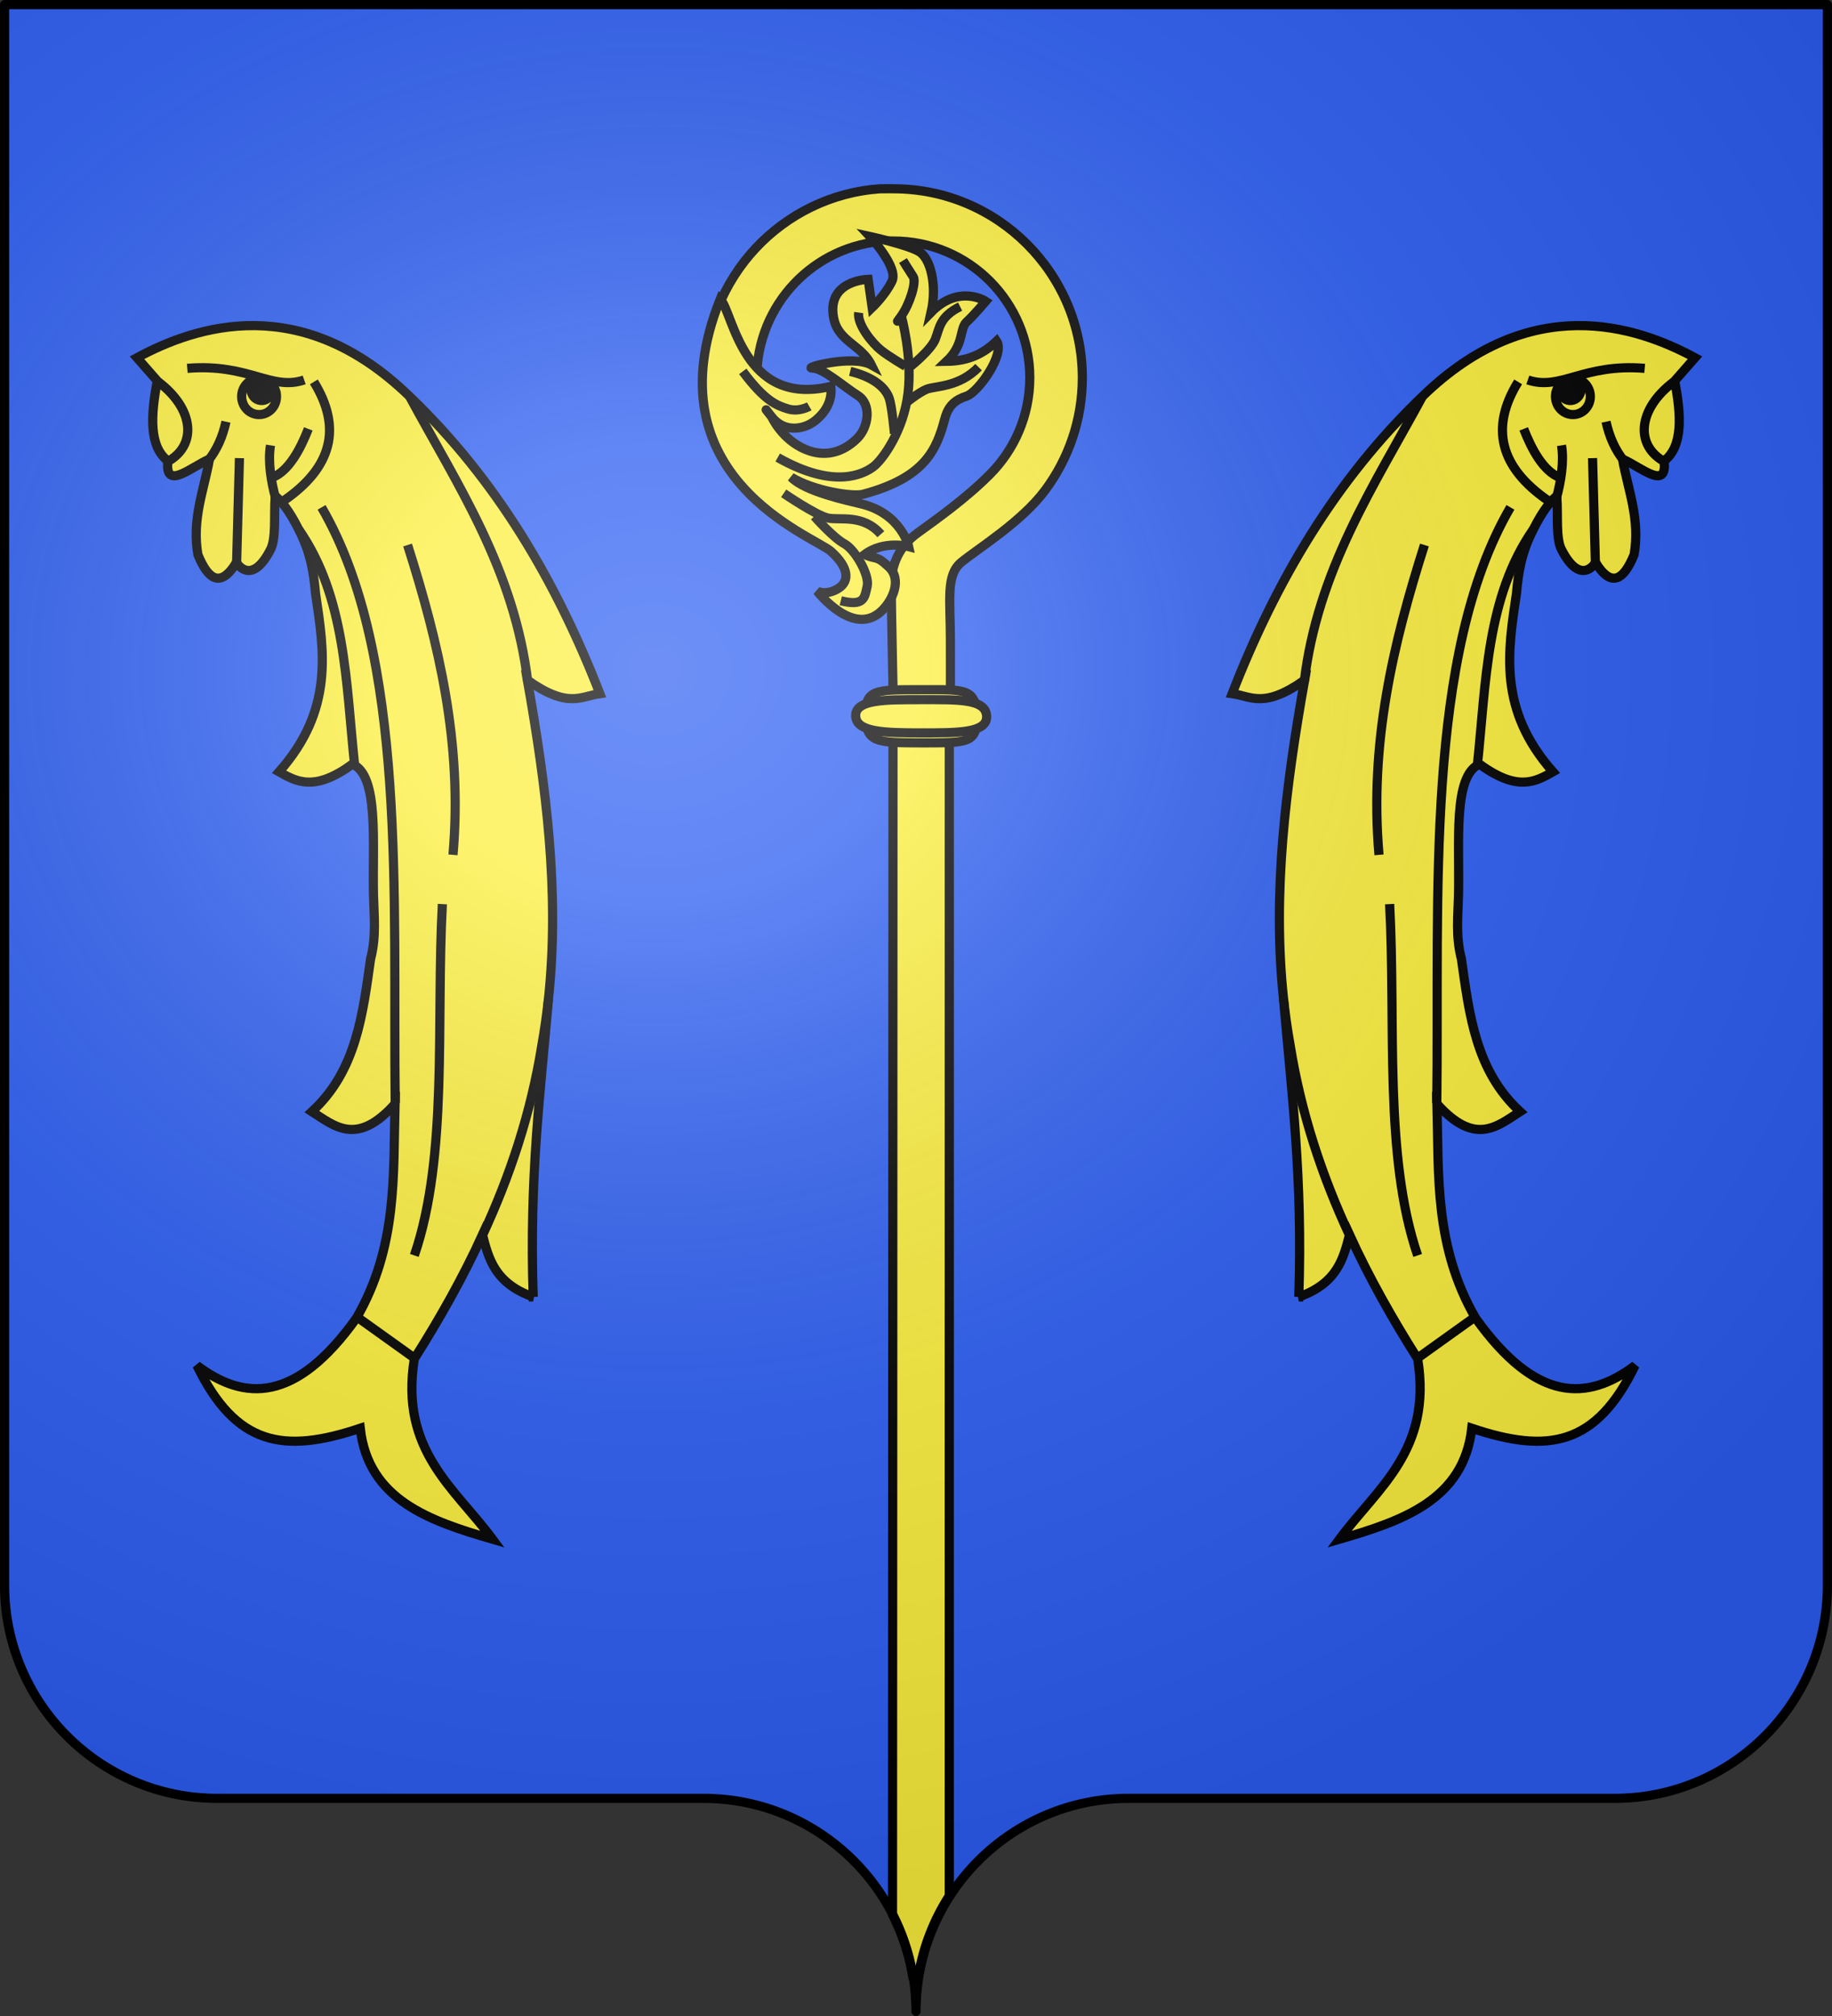 <?xml version="1.0" encoding="UTF-8" standalone="no"?>
<svg
   xmlns:dc="http://purl.org/dc/elements/1.1/"
   xmlns:cc="http://creativecommons.org/ns#"
   xmlns:rdf="http://www.w3.org/1999/02/22-rdf-syntax-ns#"
   xmlns:svg="http://www.w3.org/2000/svg"
   xmlns="http://www.w3.org/2000/svg"
   xmlns:xlink="http://www.w3.org/1999/xlink"
   xmlns:sodipodi="http://sodipodi.sourceforge.net/DTD/sodipodi-0.dtd"
   xmlns:inkscape="http://www.inkscape.org/namespaces/inkscape"
   height="660"
   width="600"
   version="1.0"
   id="svg2"
   sodipodi:version="0.32"
   inkscape:version="0.48.0 r9654"
   sodipodi:docname="Blason de la ville de Tilly-sur-Meuse (Meuse).svg"
   inkscape:output_extension="org.inkscape.output.svg.inkscape">
  <rect width="100%" height="100%" fill="#333333" stroke="none"/>
  <sodipodi:namedview
     inkscape:window-height="712"
     inkscape:window-width="1024"
     inkscape:pageshadow="2"
     inkscape:pageopacity="0.0"
     guidetolerance="10.0"
     gridtolerance="10.0"
     objecttolerance="10.0"
     borderopacity="1.0"
     bordercolor="#666666"
     pagecolor="#ffffff"
     id="base"
     showgrid="false"
     height="660px"
     inkscape:zoom="0.8"
     inkscape:cx="319.99321"
     inkscape:cy="332.16276"
     inkscape:window-x="-4"
     inkscape:window-y="-4"
     inkscape:current-layer="layer2"
     inkscape:window-maximized="1" />
  <desc
     id="desc4">Flag of Canton of Valais (Wallis)</desc>
  <defs
     id="defs6">
    <inkscape:perspective
       sodipodi:type="inkscape:persp3d"
       inkscape:vp_x="0 : 330 : 1"
       inkscape:vp_y="0 : 1000 : 0"
       inkscape:vp_z="600 : 330 : 1"
       inkscape:persp3d-origin="300 : 220 : 1"
       id="perspective33" />
    <linearGradient
       id="linearGradient2893">
      <stop
         style="stop-color:white;stop-opacity:0.314;"
         offset="0"
         id="stop2895" />
      <stop
         id="stop2897"
         offset="0.19"
         style="stop-color:white;stop-opacity:0.251;" />
      <stop
         style="stop-color:#6b6b6b;stop-opacity:0.125;"
         offset="0.6"
         id="stop2901" />
      <stop
         style="stop-color:black;stop-opacity:0.125;"
         offset="1"
         id="stop2899" />
    </linearGradient>
    <radialGradient
       inkscape:collect="always"
       xlink:href="#linearGradient2893"
       id="radialGradient2883"
       cx="203.198"
       cy="218.01"
       fx="203.198"
       fy="218.01"
       r="300"
       gradientTransform="matrix(1.36,0,0,1.355,-79.528,-87.645)"
       gradientUnits="userSpaceOnUse" />
    <linearGradient
       id="linearGradient2955">
      <stop
         style="stop-color:white;stop-opacity:0;"
         offset="0"
         id="stop2965" />
      <stop
         style="stop-color:black;stop-opacity:0.646;"
         offset="1"
         id="stop2959" />
    </linearGradient>
    <radialGradient
       inkscape:collect="always"
       xlink:href="#linearGradient2955"
       id="radialGradient2961"
       cx="225.524"
       cy="218.901"
       fx="225.524"
       fy="218.901"
       r="300"
       gradientTransform="matrix(-4.167939e-4,2.183,-1.884,-3.599562e-4,615.597,-289.121)"
       gradientUnits="userSpaceOnUse" />
    <polygon
       id="star"
       transform="scale(53,53)"
       points="0,-1 0.588,0.809 -0.951,-0.309 0.951,-0.309 -0.588,0.809 0,-1 " />
    <clipPath
       id="clip">
      <path
         d="M 0,-200 L 0,600 L 300,600 L 300,-200 L 0,-200 z "
         id="path10" />
    </clipPath>
    <radialGradient
       inkscape:collect="always"
       xlink:href="#linearGradient2955"
       id="radialGradient1911"
       gradientUnits="userSpaceOnUse"
       gradientTransform="matrix(-4.167939e-4,2.183,-1.884,-3.599562e-4,1395.597,-309.121)"
       cx="225.524"
       cy="218.901"
       fx="225.524"
       fy="218.901"
       r="300" />
    <radialGradient
       inkscape:collect="always"
       xlink:href="#linearGradient2955"
       id="radialGradient2928"
       cx="-483.508"
       cy="153.928"
       fx="-483.508"
       fy="153.928"
       r="300"
       gradientTransform="matrix(0,2.342,-2.291,0,562.913,1323.77)"
       gradientUnits="userSpaceOnUse" />
    <radialGradient
       inkscape:collect="always"
       xlink:href="#linearGradient2893"
       id="radialGradient11919"
       gradientUnits="userSpaceOnUse"
       gradientTransform="matrix(1.551,0,0,1.35,-227.894,-51.264)"
       cx="285.186"
       cy="200.448"
       fx="285.186"
       fy="200.448"
       r="300" />
    <radialGradient
       gradientTransform="matrix(1.353,0,0,1.349,-77.629,-85.747)"
       gradientUnits="userSpaceOnUse"
       xlink:href="#linearGradient2893"
       id="radialGradient3163"
       fy="226.331"
       fx="221.445"
       r="300"
       cy="226.331"
       cx="221.445" />
    <radialGradient
       gradientTransform="matrix(0,1.386,-1.323,-5.74113e-8,-158.082,-109.541)"
       gradientUnits="userSpaceOnUse"
       xlink:href="#linearGradient2955"
       id="radialGradient2871"
       fy="218.901"
       fx="225.524"
       r="300"
       cy="218.901"
       cx="225.524" />
    <radialGradient
       gradientTransform="matrix(0,1.749,-1.593,-1.04977e-7,551.788,-191.29)"
       gradientUnits="userSpaceOnUse"
       xlink:href="#linearGradient2955"
       id="radialGradient2865"
       fy="218.901"
       fx="225.524"
       r="300"
       cy="218.901"
       cx="225.524" />
    <radialGradient
       gradientTransform="matrix(-4.16794e-4,2.183,-1.884,-3.59956e-4,615.597,-289.121)"
       gradientUnits="userSpaceOnUse"
       xlink:href="#linearGradient2955"
       id="radialGradient3598"
       fy="218.901"
       fx="225.524"
       r="300"
       cy="218.901"
       cx="225.524" />
    <clipPath
       id="clipPath3594">
      <path
         id="path3596"
         d="M 0,-200 L 0,600 L 300,600 L 300,-200 L 0,-200 z" />
    </clipPath>
    <polygon
       id="polygon3592"
       transform="scale(53,53)"
       points="0,-1 0.588,0.809 -0.951,-0.309 0.951,-0.309 -0.588,0.809 0,-1 " />
    <radialGradient
       gradientTransform="matrix(-4.16794e-4,2.183,-1.884,-3.59956e-4,615.597,-289.121)"
       gradientUnits="userSpaceOnUse"
       xlink:href="#linearGradient2955"
       id="radialGradient3590"
       fy="218.901"
       fx="225.524"
       r="300"
       cy="218.901"
       cx="225.524" />
    <linearGradient
       id="linearGradient3584">
      <stop
         offset="0"
         style="stop-color:#fd0000;stop-opacity:1"
         id="stop2867" />
      <stop
         offset="0.5"
         style="stop-color:#e77275;stop-opacity:0.659"
         id="stop2873" />
      <stop
         offset="1"
         style="stop-color:#000000;stop-opacity:0.323"
         id="stop3588" />
    </linearGradient>
    <linearGradient
       id="linearGradient2885">
      <stop
         offset="0"
         style="stop-color:#ffffff;stop-opacity:1"
         id="stop2887" />
      <stop
         offset="0.229"
         style="stop-color:#ffffff;stop-opacity:1"
         id="stop2891" />
      <stop
         offset="1"
         style="stop-color:#000000;stop-opacity:1"
         id="stop2889" />
    </linearGradient>
    <linearGradient
       id="linearGradient3570">
      <stop
         offset="0"
         style="stop-color:#ffffff;stop-opacity:0.314"
         id="stop3572" />
      <stop
         offset="0.19"
         style="stop-color:#ffffff;stop-opacity:0.251"
         id="stop3574" />
      <stop
         offset="0.6"
         style="stop-color:#6b6b6b;stop-opacity:0.125"
         id="stop3576" />
      <stop
         offset="1"
         style="stop-color:#000000;stop-opacity:0.125"
         id="stop3578" />
    </linearGradient>
    <pattern
       patternUnits="userSpaceOnUse"
       width="154.25"
       height="556.498"
       patternTransform="translate(-171.673,-201.101)"
       id="pattern3789">
      <path
         sodipodi:nodetypes="cccccccccccccccccccc"
         style="fill:#2b5df2;fill-opacity:1;fill-rule:evenodd;stroke:#000000;stroke-width:5;stroke-linecap:butt;stroke-linejoin:miter;stroke-miterlimit:4;stroke-dasharray:none;stroke-opacity:1;display:inline"
         d="M 77.094,2.5 L 77.094,2.5 z M 2.5,139.062 L 2.5,139.062 z M 2.5,139.062 L 151.75,139.062 L 114.469,100.906 L 114.469,40.719 L 77.094,2.5 L 39.844,40.719 L 39.844,100.906 L 2.5,139.062 z M 2.5,139.062 L 2.5,139.062 z M 151.75,139.062 L 151.75,139.062 z M 151.75,139.062 L 151.75,139.062 z M 77.094,2.5 L 77.094,2.5 z"
         id="path3011" />
      <path
         sodipodi:nodetypes="cccccccccccccccccccc"
         style="fill:none;fill-opacity:1;fill-rule:evenodd;stroke:none;stroke-width:5;stroke-linecap:butt;stroke-linejoin:miter;stroke-miterlimit:4;stroke-dasharray:none;stroke-opacity:1;display:inline"
         d="M 77.094,141.962 L 77.094,141.962 z M 2.5,278.524 L 2.5,278.524 z M 2.5,278.524 L 151.75,278.524 L 114.469,240.368 L 114.469,180.18 L 77.094,141.962 L 39.844,180.18 L 39.844,240.368 L 2.5,278.524 z M 2.5,278.524 L 2.5,278.524 z M 151.75,278.524 L 151.75,278.524 z M 151.75,278.524 L 151.75,278.524 z M 77.094,141.962 L 77.094,141.962 z"
         id="path3783" />
      <path
         sodipodi:nodetypes="cccccccccccccccccccc"
         style="fill:#2b5df2;fill-opacity:1;fill-rule:evenodd;stroke:#000000;stroke-width:5;stroke-linecap:butt;stroke-linejoin:miter;stroke-miterlimit:4;stroke-dasharray:none;stroke-opacity:1;display:inline"
         d="M 77.094,281.401 L 77.094,281.401 z M 2.5,417.964 L 2.5,417.964 z M 2.5,417.964 L 151.75,417.964 L 114.469,379.807 L 114.469,319.62 L 77.094,281.401 L 39.844,319.62 L 39.844,379.807 L 2.5,417.964 z M 2.5,417.964 L 2.5,417.964 z M 151.75,417.964 L 151.75,417.964 z M 151.75,417.964 L 151.75,417.964 z M 77.094,281.401 L 77.094,281.401 z"
         id="path3785" />
      <path
         sodipodi:nodetypes="cccccccccccccccccccc"
         style="fill:none;fill-opacity:1;fill-rule:evenodd;stroke:none;stroke-width:5;stroke-linecap:butt;stroke-linejoin:miter;stroke-miterlimit:4;stroke-dasharray:none;stroke-opacity:1;display:inline"
         d="M 77.094,419.935 L 77.094,419.935 z M 2.5,556.498 L 2.5,556.498 z M 2.5,556.498 L 151.75,556.498 L 114.469,518.342 L 114.469,458.154 L 77.094,419.935 L 39.844,458.154 L 39.844,518.342 L 2.5,556.498 z M 2.5,556.498 L 2.5,556.498 z M 151.75,556.498 L 151.75,556.498 z M 151.75,556.498 L 151.75,556.498 z M 77.094,419.935 L 77.094,419.935 z"
         id="path3787" />
    </pattern>
    <pattern
       xlink:href="#pattern3789"
       id="pattern4341"
       patternTransform="matrix(0.512,0,0,0.512,-156.997,-139.138)" />
    <pattern
       xlink:href="#pattern4341"
       id="pattern4345"
       patternTransform="matrix(0.512,0,0,0.512,-118.002,-209.255)" />
    <inkscape:perspective
       id="perspective76"
       inkscape:persp3d-origin="300 : 220 : 1"
       inkscape:vp_z="600 : 330 : 1"
       inkscape:vp_y="0 : 1000 : 0"
       inkscape:vp_x="0 : 330 : 1"
       sodipodi:type="inkscape:persp3d" />
    <inkscape:perspective
       id="perspective8511"
       inkscape:persp3d-origin="372.04724 : 350.78739 : 1"
       inkscape:vp_z="744.09448 : 526.18109 : 1"
       inkscape:vp_y="0 : 1000 : 0"
       inkscape:vp_x="0 : 526.18109 : 1"
       sodipodi:type="inkscape:persp3d" />
    <inkscape:perspective
       id="perspective2445"
       inkscape:persp3d-origin="372.04724 : 350.78739 : 1"
       inkscape:vp_z="744.09448 : 526.18109 : 1"
       inkscape:vp_y="0 : 1000 : 0"
       inkscape:vp_x="0 : 526.18109 : 1"
       sodipodi:type="inkscape:persp3d" />
    <radialGradient
       r="300"
       fy="200.448"
       fx="285.186"
       cy="200.448"
       cx="285.186"
       gradientTransform="matrix(1.551,0,0,1.35,-152.894,151.099)"
       gradientUnits="userSpaceOnUse"
       id="radialGradient11919-8"
       xlink:href="#linearGradient2893-4"
       inkscape:collect="always" />
    <linearGradient
       id="linearGradient2893-4">
      <stop
         id="stop2895-0"
         offset="0"
         style="stop-color:white;stop-opacity:0.314;" />
      <stop
         style="stop-color:white;stop-opacity:0.251;"
         offset="0.19"
         id="stop2897-9" />
      <stop
         id="stop2901-4"
         offset="0.6"
         style="stop-color:#6b6b6b;stop-opacity:0.125;" />
      <stop
         id="stop2899-8"
         offset="1"
         style="stop-color:black;stop-opacity:0.125;" />
    </linearGradient>
    <inkscape:perspective
       sodipodi:type="inkscape:persp3d"
       inkscape:vp_x="0 : 526.18109 : 1"
       inkscape:vp_y="0 : 1000 : 0"
       inkscape:vp_z="744.09448 : 526.18109 : 1"
       inkscape:persp3d-origin="372.04724 : 350.78739 : 1"
       id="perspective2444" />
    <inkscape:perspective
       id="perspective5240"
       inkscape:persp3d-origin="372.04724 : 350.78739 : 1"
       inkscape:vp_z="744.09448 : 526.18109 : 1"
       inkscape:vp_y="0 : 1000 : 0"
       inkscape:vp_x="0 : 526.18109 : 1"
       sodipodi:type="inkscape:persp3d" />
  </defs>
  <g
     inkscape:groupmode="layer"
     id="layer1"
     inkscape:label="Fond écu">
    <g
       id="layer1-7"
       inkscape:label="Calque 1"
       transform="translate(-75,-202.362)"
       style="fill:#2b5df2">
      <g
         style="fill:#2b5df2;stroke:none;display:inline"
         id="g4195"
         inkscape:label="Calque 1"
         transform="translate(2.5e-6,2.6171874e-6)">
        <path
           sodipodi:nodetypes="cssccccssc"
           d="m 375,860.862 c 0,-38.504 31.203,-69.754 69.65,-69.754 38.447,0 120.753,0 159.2,0 38.447,0 69.65,-31.25 69.65,-69.754 l 0,-517.493 -597,2e-5 -1e-5,517.493 c 0,38.504 31.203,69.754 69.65,69.754 38.447,0 120.753,0 159.2,0 38.447,0 69.65,31.25 69.65,69.754 z"
           style="fill:#2b5df2;fill-opacity:1;fill-rule:nonzero;stroke:none;display:inline"
           id="path4197"
           inkscape:connector-curvature="0" />
      </g>
    </g>
  </g>
  <g
     inkscape:groupmode="layer"
     id="layer2"
     inkscape:label="Meubles">
    <g
       id="g9724"
       transform="matrix(1.995,0,0,1.995,-291.573,-603.193)"
       style="stroke:#000000;stroke-width:1.503;stroke-opacity:1">
      <g
         transform="translate(-177.018,-50.017)"
         id="g9654"
         style="stroke:#000000;stroke-width:1.503;stroke-opacity:1">
        <g
           transform="translate(175.877,47.5)"
           style="stroke:#000000;stroke-width:1.503;stroke-opacity:1;display:inline"
           id="g8691">
          <g
             style="fill:#fcef3c;stroke:#000000;stroke-width:3.365;stroke-opacity:1"
             transform="matrix(-0.447,0,0,0.447,414.566,355.663)"
             id="g4058">
            <g
               id="g4060"
               inkscape:label="Fond écu"
               style="fill:#fcef3c;stroke:#000000;stroke-width:3.365;stroke-opacity:1;display:inline" />
            <g
               style="fill:#fcef3c;stroke:#000000;stroke-width:3.365;stroke-opacity:1"
               id="g4062"
               inkscape:label="Meubles">
              <g
                 style="fill:#fcef3c;stroke:#000000;stroke-width:6.73;stroke-opacity:1"
                 id="g2192"
                 transform="matrix(0.5,0,0,0.5,625.353,-156.892)" />
              <g
                 id="g7211"
                 transform="matrix(-3.5,0,0,3.5,340.598,34.4)"
                 style="fill:#fcef3c;stroke:#000000;stroke-width:0.961;stroke-miterlimit:4;stroke-opacity:1;stroke-dasharray:none">
                <g
                   id="g21688"
                   transform="matrix(0.991,0,0,0.991,96.886,-3.225)"
                   style="fill:#fcef3c;stroke:#000000;stroke-width:0.97;stroke-miterlimit:4;stroke-opacity:1;stroke-dasharray:none">
                  <path
                     id="path12604"
                     style="fill:#fcef3c;fill-opacity:1;fill-rule:nonzero;stroke:#000000;stroke-width:0.97;stroke-miterlimit:4;stroke-opacity:1;stroke-dasharray:none"
                     d="m -78.761,-19.446 c -10.387,0.718 -18.594,9.425 -18.594,20 0,1.726 0.214,3.403 0.625,5 l 5.781,0 c -0.568,-1.549 -0.875,-3.253 -0.875,-5 -3e-6,-7.738 6.082,-14.081 13.719,-14.469 0.246,-0.013 0.501,0 0.75,0 7.982,0 14.438,6.481 14.438,14.469 10e-7,3.994 -1.614,7.611 -4.225,10.23 -2.612,2.619 -5.709,4.789 -7.685,6.224 -1.996,1.449 -2.776,3.453 -2.766,5.531 0.009,2.078 0.271,14.64 0.271,14.64 l 6,0 c 0,0 0,-4.391 0,-8.781 0,-4.391 -0.507,-6.958 1.173,-8.33 1.735,-1.417 6.365,-4.262 8.846,-7.59 2.481,-3.328 3.95,-7.454 3.95,-11.924 0,-11.044 -8.963,-20 -20,-20 -0.302,0 -0.608,-0.013 -0.906,0 -0.083,0.004 -0.167,-0.005 -0.25,0 -0.082,0.005 -0.168,-0.006 -0.25,0 z"
                     inkscape:connector-curvature="0" />
                  <g
                     id="g17018"
                     style="fill:#fcef3c;fill-opacity:1;stroke:#000000;stroke-width:0.97;stroke-miterlimit:4;stroke-opacity:1;stroke-dasharray:none"
                     transform="translate(0.271,-22.946)">
                    <path
                       id="path11679"
                       style="fill:#fcef3c;fill-opacity:1;fill-rule:evenodd;stroke:#000000;stroke-width:0.97;stroke-linecap:butt;stroke-linejoin:miter;stroke-miterlimit:4;stroke-opacity:1;stroke-dasharray:none"
                       d="m -84.22,41.896 c 1.836,1.65 2.021,3.131 0.741,3.918 -1.28,0.787 -2.221,0.278 -2.221,0.278 0,0 3.874,5.041 6.895,2.02 1.126,-1.126 2.097,-3.27 0.678,-4.596 -1.419,-1.326 -1.269,-0.685 -2.545,-1.311 2.062,-1.529 4.658,-0.833 4.658,-0.833 0,0 -0.765,-3.483 -5.015,-4.514 -1.529,-0.371 -5.955,-1.312 -7.423,-2.827 2.412,1.463 6.522,2.096 7.61,1.804 6.611,-1.771 7.788,-4.75 8.652,-7.975 0.389,-1.451 1.126,-2.021 2.329,-2.422 1.203,-0.401 4.085,-4.425 3.16,-5.813 -1.377,1.319 -2.957,2.116 -5.304,2.146 1.895,-1.775 1.348,-3.456 2.135,-4.181 0.787,-0.725 2.014,-2.178 2.014,-2.178 0,0 -2.821,-1.862 -5.783,1.166 0.648,-2.838 -0.047,-5.7 -1.266,-6.425 -1.219,-0.725 -5.214,-1.604 -5.214,-1.604 0,0 3.039,3.254 2.345,4.72 -0.694,1.465 -2.106,2.811 -2.106,2.811 l -0.424,-2.996 c 0,0 -4.472,0.096 -3.64,4.155 0.499,2.434 2.934,2.786 3.981,4.908 -2.021,-1.126 -7.365,0.352 -6.239,0.337 1.126,-0.016 3.307,1.953 4.803,2.893 1.496,0.941 1.115,3.337 0.005,4.478 -1.11,1.141 -3.043,2.293 -5.557,1.229 -2.514,-1.064 -3.563,-3.439 -3.563,-3.439 0,0 -1.342,-1.712 0,0 1.342,1.712 3.424,1.326 4.566,0.431 1.141,-0.895 1.873,-2.158 1.694,-3.66 -9.363,2.253 -10.336,-7.888 -11.711,-9.234 -7.58,18.898 9.91,25.064 11.745,26.714 z"
                       inkscape:connector-curvature="0" />
                    <g
                       id="g17008"
                       style="fill:#fcef3c;fill-opacity:1;stroke:#000000;stroke-width:0.97;stroke-miterlimit:4;stroke-opacity:1;stroke-dasharray:none">
                      <path
                         id="path15234"
                         style="fill:none;stroke:#000000;stroke-width:0.97;stroke-linecap:butt;stroke-linejoin:miter;stroke-miterlimit:4;stroke-opacity:1;stroke-dasharray:none"
                         d="m -89.88,31.945 c 6.046,3.429 9.114,1.715 10.107,0.993 0.993,-0.722 3.249,-3.88 3.7,-7.851 0.451,-3.971 -0.722,-8.122 -0.722,-8.122 0,0 -0.902,1.263 0,0 0.902,-1.263 1.624,-3.61 1.263,-4.151 -0.361,-0.541 -1.083,-1.715 -1.083,-1.715"
                         inkscape:connector-curvature="0" />
                      <path
                         id="path15236"
                         style="fill:#fcef3c;fill-opacity:1;fill-rule:evenodd;stroke:#000000;stroke-width:0.97;stroke-linecap:butt;stroke-linejoin:miter;stroke-miterlimit:4;stroke-opacity:1;stroke-dasharray:none"
                         d="m -81.307,16.604 c -0.18,1.263 1.444,3.249 2.346,3.971 0.902,0.722 2.617,1.715 2.617,1.715"
                         inkscape:connector-curvature="0" />
                      <path
                         id="path15238"
                         style="fill:#fcef3c;fill-opacity:1;fill-rule:evenodd;stroke:#000000;stroke-width:0.97;stroke-linecap:butt;stroke-linejoin:miter;stroke-miterlimit:4;stroke-opacity:1;stroke-dasharray:none"
                         d="m -70.568,15.973 c -2.166,1.083 -2.166,2.256 -2.617,3.429 -0.451,1.173 -2.617,2.888 -2.617,2.888"
                         inkscape:connector-curvature="0" />
                      <path
                         id="path15240"
                         style="fill:#fcef3c;fill-opacity:1;fill-rule:evenodd;stroke:#000000;stroke-width:0.97;stroke-linecap:butt;stroke-linejoin:miter;stroke-miterlimit:4;stroke-opacity:1;stroke-dasharray:none"
                         d="m -68.61,22.38 c -2.093,2.166 -4.662,1.985 -5.518,2.346 -0.856,0.361 -2.188,1.444 -2.188,1.444"
                         inkscape:connector-curvature="0" />
                      <path
                         id="path15242"
                         style="fill:#fcef3c;fill-opacity:1;fill-rule:evenodd;stroke:#000000;stroke-width:0.97;stroke-linecap:butt;stroke-linejoin:miter;stroke-miterlimit:4;stroke-opacity:1;stroke-dasharray:none"
                         d="m -82.209,22.831 c 2.978,0.722 3.88,2.076 4.151,2.888 0.271,0.812 0.541,3.7 0.541,3.7"
                         inkscape:connector-curvature="0" />
                      <path
                         id="path16124"
                         style="fill:#fcef3c;fill-opacity:1;fill-rule:evenodd;stroke:#000000;stroke-width:0.97;stroke-linecap:butt;stroke-linejoin:miter;stroke-miterlimit:4;stroke-opacity:1;stroke-dasharray:none"
                         d="m -93.579,22.831 c 2.346,3.158 3.61,3.61 4.783,3.971 1.173,0.361 2.256,-0.271 2.256,-0.271"
                         inkscape:connector-curvature="0" />
                      <path
                         id="path16126"
                         style="fill:#fcef3c;fill-opacity:1;fill-rule:evenodd;stroke:#000000;stroke-width:0.97;stroke-linecap:butt;stroke-linejoin:miter;stroke-miterlimit:4;stroke-opacity:1;stroke-dasharray:none"
                         d="m -78.96,40.067 c -1.895,-2.166 -4.332,-1.444 -5.595,-1.715 -1.263,-0.271 -4.693,-2.617 -4.693,-2.617"
                         inkscape:connector-curvature="0" />
                      <path
                         id="path16128"
                         style="fill:none;stroke:#000000;stroke-width:0.97;stroke-linecap:butt;stroke-linejoin:miter;stroke-miterlimit:4;stroke-opacity:1;stroke-dasharray:none"
                         d="m -83.202,47.106 c 2.527,0.632 2.527,-0.361 2.797,-1.534 0.271,-1.173 -1.263,-3.88 -2.436,-4.512 -1.173,-0.632 -3.158,-2.888 -3.158,-2.888"
                         inkscape:connector-curvature="0" />
                    </g>
                  </g>
                  <g
                     id="g21648"
                     style="fill:#fcef3c;fill-opacity:1;stroke:#000000;stroke-width:0.97;stroke-miterlimit:4;stroke-opacity:1;stroke-dasharray:none"
                     transform="translate(0.469,-2)" />
                  <path
                     style="fill:#fcef3c;fill-opacity:1;fill-rule:nonzero;stroke:#000000;stroke-width:0.97;stroke-opacity:1"
                     d="m -77.4,36.173 -0.051,127.054 c 1.013,1.998 1.74,4.16 2.121,6.445 l 0.626,-0.01 c 0.513,-3.066 1.646,-5.92 3.263,-8.435 l 0,-125.054 z"
                     id="rect17044"
                     inkscape:connector-curvature="0"
                     sodipodi:nodetypes="ccccccc" />
                  <g
                     id="g18799"
                     style="fill:#fcef3c;fill-opacity:1;stroke:#000000;stroke-width:0.97;stroke-miterlimit:4;stroke-opacity:1;stroke-dasharray:none"
                     transform="translate(-0.151,-22.856)">
                    <path
                       id="path17922"
                       style="fill:#fcef3c;fill-opacity:1;fill-rule:nonzero;stroke:#000000;stroke-width:0.97;stroke-miterlimit:4;stroke-opacity:1;stroke-dasharray:none"
                       d="m -68.385,59.244 c 0.064,2.851 -0.92,2.815 -5.883,2.815 -4.879,0 -5.81,-0.108 -5.883,-2.815 -0.077,-2.856 1.011,-2.815 5.883,-2.815 4.601,0 5.815,-0.185 5.883,2.815 z"
                       inkscape:connector-curvature="0" />
                    <path
                       id="path17919"
                       style="fill:#fcef3c;fill-opacity:1;fill-rule:nonzero;stroke:#000000;stroke-width:0.97;stroke-miterlimit:4;stroke-opacity:1;stroke-dasharray:none"
                       d="m -67.335,59.244 c 0.076,1.782 -3.106,1.76 -6.932,1.76 -3.827,0 -6.847,-0.068 -6.932,-1.76 -0.09,-1.785 3.106,-1.76 6.932,-1.76 3.827,0 6.853,-0.116 6.932,1.76 z"
                       inkscape:connector-curvature="0" />
                  </g>
                  <g
                     id="g19889"
                     style="fill:#fcef3c;fill-opacity:1;stroke:#000000;stroke-width:0.97;stroke-miterlimit:4;stroke-opacity:1;stroke-dasharray:none"
                     transform="translate(-0.151,138.76)" />
                </g>
              </g>
            </g>
            <g
               style="fill:#fcef3c;stroke:#000000;stroke-width:3.365;stroke-opacity:1"
               id="g4085"
               inkscape:label="Reflet final" />
            <g
               style="fill:#fcef3c;stroke:#000000;stroke-width:3.365;stroke-opacity:1"
               id="g4087"
               inkscape:label="Contour final" />
          </g>
        </g>
      </g>
    </g>
    <g
       id="g10820"
       transform="translate(1.725,-1.936)">
      <g
         transform="matrix(1.411,0,0,1.409,-1416.138,-234.942)"
         id="g10879"
         style="stroke:#000000;stroke-width:2.128;stroke-opacity:1">
        <g
           style="stroke:#000000;stroke-width:5.246;stroke-opacity:1"
           transform="matrix(-0.406,0,0,0.406,3094.061,384.972)"
           id="g10822">
          <path
             style="fill:#fcef3c;stroke:#000000;stroke-width:5.246;stroke-linecap:butt;stroke-linejoin:miter;stroke-opacity:1"
             d="m 4846.996,208.115 c 22.163,-7.912 25.508,-22.207 29.002,-35.581 11.313,24.758 24.566,48.164 38.947,70.937 8.508,52.593 -23.142,73.98 -44.747,103.304 36.351,-10.558 71.112,-22.635 75.683,-63.529 43.761,14.716 71.097,9.958 93.36,-35.908 -27.238,20.545 -56.578,21.327 -91.15,-27.069 -23.645,-40.88 -21.046,-81.759 -22.097,-122.639 21.782,24.267 34.275,12.923 47.509,4.419 -25.333,-23.301 -29.04,-55.506 -33.543,-87.383 -3.351,-12.988 -1.957,-24.351 -1.668,-36.319 0.695,-30.456 -3.269,-68.515 12.009,-75.171 21.641,15.809 31.855,10.193 41.984,4.419 -31.465,-35.639 -25.783,-68.802 -20.855,-102.015 1.091,-12.562 3.002,-22.617 8.005,-33.361 5.02,-10.738 10.04,-18.268 15.06,-22.618 0.825,11.793 -0.691,24.4 2.762,30.936 10.46,20.272 18.754,8.671 19.335,7.182 8.977,14.638 16.061,10.349 22.097,-4.419 3.501,-20.515 -3.462,-36.843 -6.629,-54.69 10.104,4.254 25.838,18.517 23.754,1.105 10.791,-8.272 9.891,-25.896 6.077,-45.851 l 11.601,-13.258 c -33.823,-18.343 -93.899,-38.038 -155.784,22.097 -49.904,47.898 -83.925,106.073 -108.828,170.148 10.981,1.509 18.006,8.733 41.432,-7.734 -10.767,60.829 -18.547,121.659 -12.019,182.671 4.576,53.748 11.001,101.676 8.704,170.33 z"
             id="path10824"
             inkscape:connector-curvature="0"
             sodipodi:nodetypes="cccccccccccccccccccccccccccc" />
          <path
             style="fill:none;stroke:#000000;stroke-width:5.246;stroke-linecap:butt;stroke-linejoin:miter;stroke-opacity:1"
             d="m 4838.279,37.601 c 0.94,8.777 2.177,17.553 3.746,26.33 6.268,39.132 18.279,75.034 33.95,108.877"
             id="path10826"
             inkscape:connector-curvature="0"
             sodipodi:nodetypes="ccc" />
          <path
             style="fill:none;stroke:#000000;stroke-width:5.246;stroke-linecap:butt;stroke-linejoin:miter;stroke-opacity:1"
             d="m 4917.707,-307.3 c -27.5,50.909 -60.102,99.226 -67.692,164.071"
             id="path10828"
             inkscape:connector-curvature="0"
             sodipodi:nodetypes="cc" />
          <path
             style="fill:none;stroke:#000000;stroke-width:5.246;stroke-linecap:butt;stroke-linejoin:miter;stroke-opacity:1"
             d="m 5044.765,-323.32 c -35.237,-2.906 -48.156,13.022 -66.844,6.629"
             id="path10830"
             inkscape:connector-curvature="0"
             sodipodi:nodetypes="cc" />
          <path
             style="fill:none;stroke:#000000;stroke-width:5.246;stroke-linecap:butt;stroke-linejoin:miter;stroke-opacity:1"
             d="m 4972.397,-315.586 c -16.201,26.301 -10.424,48.939 17.125,67.949"
             id="path10832"
             inkscape:connector-curvature="0"
             sodipodi:nodetypes="cc" />
          <path
             style="fill:none;stroke:#000000;stroke-width:5.246;stroke-linecap:butt;stroke-linejoin:miter;stroke-opacity:1"
             d="m 4997.189,-279.26 c 1.556,9.569 -0.413,20.894 -2.842,29.965"
             id="path10834"
             inkscape:connector-curvature="0"
             sodipodi:nodetypes="cc" />
          <path
             style="fill:none;stroke:#000000;stroke-width:5.246;stroke-linecap:butt;stroke-linejoin:miter;stroke-opacity:1"
             d="m 5014.934,-271.945 1.605,59.51"
             id="path10836"
             inkscape:connector-curvature="0"
             sodipodi:nodetypes="cc" />
          <path
             style="fill:none;stroke:#000000;stroke-width:5.246;stroke-linecap:butt;stroke-linejoin:miter;stroke-opacity:1"
             d="m 4975.564,-288.673 c 4.433,11.333 11.096,24.249 20.693,27.845 m 26.38,-31.967 c 1.952,8.917 5.324,16.13 9.88,21.923"
             id="path10838"
             inkscape:connector-curvature="0"
             sodipodi:nodetypes="cccc" />
          <path
             style="fill:none;stroke:#000000;stroke-width:5.246;stroke-linecap:butt;stroke-linejoin:miter;stroke-opacity:1"
             d="m 5061.338,-315.586 c -20.664,15.57 -22.38,36.622 -4.867,45.903"
             id="path10840"
             inkscape:connector-curvature="0"
             sodipodi:nodetypes="cc" />
          <path
             style="fill:none;stroke:#000000;stroke-width:5.246;stroke-linecap:butt;stroke-linejoin:miter;stroke-opacity:1"
             d="m 4918.811,-222.226 c -17.761,55.979 -31.53,113.331 -25.964,177.329"
             id="path10842"
             inkscape:connector-curvature="0"
             sodipodi:nodetypes="cc" />
          <path
             style="fill:none;stroke:#000000;stroke-width:5.246;stroke-linecap:butt;stroke-linejoin:miter;stroke-opacity:1"
             d="m 4980.983,-231.065 c -26.873,38.746 -26.893,87.596 -31.893,134.792"
             id="path10844"
             inkscape:connector-curvature="0"
             sodipodi:nodetypes="cc" />
          <path
             style="fill:none;stroke:#000000;stroke-width:5.246;stroke-linecap:butt;stroke-linejoin:miter;stroke-opacity:1"
             d="m 4967.978,-243.771 c -49.244,84.635 -40.631,223.243 -42.095,340.895"
             id="path10846"
             inkscape:connector-curvature="0"
             sodipodi:nodetypes="cc" />
          <path
             style="fill:none;stroke:#000000;stroke-width:5.246;stroke-linecap:butt;stroke-linejoin:miter;stroke-opacity:1"
             d="M 4914.944,184.36 C 4895.486,127.298 4902.559,51.508 4898.924,-16.723"
             id="path10848"
             inkscape:connector-curvature="0"
             sodipodi:nodetypes="cc" />
          <path
             style="fill:none;stroke:#000000;stroke-width:5.246;stroke-linecap:butt;stroke-linejoin:miter;stroke-opacity:1"
             d="m 4914.392,243.47 33.146,-23.754"
             id="path10850"
             inkscape:connector-curvature="0" />
          <path
             style="fill:none;stroke:#000000;stroke-width:5.246;stroke-miterlimit:4;stroke-opacity:1"
             d="m 4994.237,-310.389 c 1.699,-5.432 7.318,-8.405 12.55,-6.641 5.232,1.764 8.097,7.597 6.398,13.028 -1.697,5.425 -7.305,8.399 -12.542,6.644 -5.24,-1.766 -8.105,-7.599 -6.406,-13.031 z"
             id="path10852"
             inkscape:connector-curvature="0"
             sodipodi:nodetypes="ssscs" />
          <path
             sodipodi:nodetypes="ssscs"
             inkscape:connector-curvature="0"
             id="path10854"
             d="m 4996.534,-313.072 c 1.026,-3.281 4.42,-5.077 7.581,-4.011 3.161,1.065 4.891,4.589 3.865,7.869 -1.025,3.277 -4.413,5.073 -7.576,4.013 -3.165,-1.067 -4.896,-4.59 -3.869,-7.871 z"
             style="fill:#000000;stroke:#000000;stroke-width:5.246;stroke-miterlimit:4;stroke-opacity:1" />
        </g>
      </g>
      <g
         style="stroke:#000000;stroke-width:2.128;stroke-opacity:1"
         id="g3280"
         transform="matrix(-1.411,0,0,1.409,2012.687,-234.942)">
        <g
           id="g3282"
           transform="matrix(-0.406,0,0,0.406,3094.061,384.972)"
           style="stroke:#000000;stroke-width:5.246;stroke-opacity:1">
          <path
             sodipodi:nodetypes="cccccccccccccccccccccccccccc"
             inkscape:connector-curvature="0"
             id="path3284"
             d="m 4846.996,208.115 c 22.163,-7.912 25.508,-22.207 29.002,-35.581 11.313,24.758 24.566,48.164 38.947,70.937 8.508,52.593 -23.142,73.98 -44.747,103.304 36.351,-10.558 71.112,-22.635 75.683,-63.529 43.761,14.716 71.097,9.958 93.36,-35.908 -27.238,20.545 -56.578,21.327 -91.15,-27.069 -23.645,-40.88 -21.046,-81.759 -22.097,-122.639 21.782,24.267 34.275,12.923 47.509,4.419 -25.333,-23.301 -29.04,-55.506 -33.543,-87.383 -3.351,-12.988 -1.957,-24.351 -1.668,-36.319 0.695,-30.456 -3.269,-68.515 12.009,-75.171 21.641,15.809 31.855,10.193 41.984,4.419 -31.465,-35.639 -25.783,-68.802 -20.855,-102.015 1.091,-12.562 3.002,-22.617 8.005,-33.361 5.02,-10.738 10.04,-18.268 15.06,-22.618 0.825,11.793 -0.691,24.4 2.762,30.936 10.46,20.272 18.754,8.671 19.335,7.182 8.977,14.638 16.061,10.349 22.097,-4.419 3.501,-20.515 -3.462,-36.843 -6.629,-54.69 10.104,4.254 25.838,18.517 23.754,1.105 10.791,-8.272 9.891,-25.896 6.077,-45.851 l 11.601,-13.258 c -33.823,-18.343 -93.899,-38.038 -155.784,22.097 -49.904,47.898 -83.925,106.073 -108.828,170.148 10.981,1.509 18.006,8.733 41.432,-7.734 -10.767,60.829 -18.547,121.659 -12.019,182.671 4.576,53.748 11.001,101.676 8.704,170.33 z"
             style="fill:#fcef3c;stroke:#000000;stroke-width:5.246;stroke-linecap:butt;stroke-linejoin:miter;stroke-opacity:1" />
          <path
             sodipodi:nodetypes="ccc"
             inkscape:connector-curvature="0"
             id="path3286"
             d="m 4838.279,37.601 c 0.94,8.777 2.177,17.553 3.746,26.33 6.268,39.132 18.279,75.034 33.95,108.877"
             style="fill:none;stroke:#000000;stroke-width:5.246;stroke-linecap:butt;stroke-linejoin:miter;stroke-opacity:1" />
          <path
             sodipodi:nodetypes="cc"
             inkscape:connector-curvature="0"
             id="path3288"
             d="m 4917.707,-307.3 c -27.5,50.909 -60.102,99.226 -67.692,164.071"
             style="fill:none;stroke:#000000;stroke-width:5.246;stroke-linecap:butt;stroke-linejoin:miter;stroke-opacity:1" />
          <path
             sodipodi:nodetypes="cc"
             inkscape:connector-curvature="0"
             id="path3290"
             d="m 5044.765,-323.32 c -35.237,-2.906 -48.156,13.022 -66.844,6.629"
             style="fill:none;stroke:#000000;stroke-width:5.246;stroke-linecap:butt;stroke-linejoin:miter;stroke-opacity:1" />
          <path
             sodipodi:nodetypes="cc"
             inkscape:connector-curvature="0"
             id="path3292"
             d="m 4972.397,-315.586 c -16.201,26.301 -10.424,48.939 17.125,67.949"
             style="fill:none;stroke:#000000;stroke-width:5.246;stroke-linecap:butt;stroke-linejoin:miter;stroke-opacity:1" />
          <path
             sodipodi:nodetypes="cc"
             inkscape:connector-curvature="0"
             id="path3294"
             d="m 4997.189,-279.26 c 1.556,9.569 -0.413,20.894 -2.842,29.965"
             style="fill:none;stroke:#000000;stroke-width:5.246;stroke-linecap:butt;stroke-linejoin:miter;stroke-opacity:1" />
          <path
             sodipodi:nodetypes="cc"
             inkscape:connector-curvature="0"
             id="path3296"
             d="m 5014.934,-271.945 1.605,59.51"
             style="fill:none;stroke:#000000;stroke-width:5.246;stroke-linecap:butt;stroke-linejoin:miter;stroke-opacity:1" />
          <path
             sodipodi:nodetypes="cccc"
             inkscape:connector-curvature="0"
             id="path3298"
             d="m 4975.564,-288.673 c 4.433,11.333 11.096,24.249 20.693,27.845 m 26.38,-31.967 c 1.952,8.917 5.324,16.13 9.88,21.923"
             style="fill:none;stroke:#000000;stroke-width:5.246;stroke-linecap:butt;stroke-linejoin:miter;stroke-opacity:1" />
          <path
             sodipodi:nodetypes="cc"
             inkscape:connector-curvature="0"
             id="path3300"
             d="m 5061.338,-315.586 c -20.664,15.57 -22.38,36.622 -4.867,45.903"
             style="fill:none;stroke:#000000;stroke-width:5.246;stroke-linecap:butt;stroke-linejoin:miter;stroke-opacity:1" />
          <path
             sodipodi:nodetypes="cc"
             inkscape:connector-curvature="0"
             id="path3302"
             d="m 4918.811,-222.226 c -17.761,55.979 -31.53,113.331 -25.964,177.329"
             style="fill:none;stroke:#000000;stroke-width:5.246;stroke-linecap:butt;stroke-linejoin:miter;stroke-opacity:1" />
          <path
             sodipodi:nodetypes="cc"
             inkscape:connector-curvature="0"
             id="path3304"
             d="m 4980.983,-231.065 c -26.873,38.746 -26.893,87.596 -31.893,134.792"
             style="fill:none;stroke:#000000;stroke-width:5.246;stroke-linecap:butt;stroke-linejoin:miter;stroke-opacity:1" />
          <path
             sodipodi:nodetypes="cc"
             inkscape:connector-curvature="0"
             id="path3306"
             d="m 4967.978,-243.771 c -49.244,84.635 -40.631,223.243 -42.095,340.895"
             style="fill:none;stroke:#000000;stroke-width:5.246;stroke-linecap:butt;stroke-linejoin:miter;stroke-opacity:1" />
          <path
             sodipodi:nodetypes="cc"
             inkscape:connector-curvature="0"
             id="path3308"
             d="M 4914.944,184.36 C 4895.486,127.298 4902.559,51.508 4898.924,-16.723"
             style="fill:none;stroke:#000000;stroke-width:5.246;stroke-linecap:butt;stroke-linejoin:miter;stroke-opacity:1" />
          <path
             inkscape:connector-curvature="0"
             id="path3310"
             d="m 4914.392,243.47 33.146,-23.754"
             style="fill:none;stroke:#000000;stroke-width:5.246;stroke-linecap:butt;stroke-linejoin:miter;stroke-opacity:1" />
          <path
             sodipodi:nodetypes="ssscs"
             inkscape:connector-curvature="0"
             id="path3312"
             d="m 4994.237,-310.389 c 1.699,-5.432 7.318,-8.405 12.55,-6.641 5.232,1.764 8.097,7.597 6.398,13.028 -1.697,5.425 -7.305,8.399 -12.542,6.644 -5.24,-1.766 -8.105,-7.599 -6.406,-13.031 z"
             style="fill:none;stroke:#000000;stroke-width:5.246;stroke-miterlimit:4;stroke-opacity:1" />
          <path
             style="fill:#000000;stroke:#000000;stroke-width:5.246;stroke-miterlimit:4;stroke-opacity:1"
             d="m 4996.534,-313.072 c 1.026,-3.281 4.42,-5.077 7.581,-4.011 3.161,1.065 4.891,4.589 3.865,7.869 -1.025,3.277 -4.413,5.073 -7.576,4.013 -3.165,-1.067 -4.896,-4.59 -3.869,-7.871 z"
             id="path3314"
             inkscape:connector-curvature="0"
             sodipodi:nodetypes="ssscs" />
        </g>
      </g>
    </g>
    <g
       style="stroke:#000000;stroke-width:0.748"
       transform="matrix(1.002,0,0,1.002,999.313,-18.655)"
       id="g9164" />
    <g
       style="stroke:#000000;stroke-width:0.748"
       id="g9222"
       transform="matrix(1.002,0,0,1.002,999.313,125.365)" />
    <g
       style="fill:#e20909;stroke:#000000;stroke-width:0.748"
       id="g10299"
       transform="matrix(1.002,0,0,1.002,999.313,125.365)" />
    <g
       transform="translate(657.157,-69.192)"
       id="g11049">
      <g
         transform="translate(640.563,316.43)"
         id="g11051" />
      <g
         id="g11129"
         transform="translate(640.563,342.73)"
         style="fill:#e20909" />
    </g>
    <g
       transform="translate(-395.876,-324.132)"
       id="layer1-1"
       inkscape:label="Calque 1">
      <g
         transform="matrix(0.501,0,0,0.501,19.979,-42.364)"
         inkscape:label="Calque 1"
         id="g5327" />
    </g>
  </g>
  <g
     inkscape:groupmode="layer"
     id="layer3"
     inkscape:label="Reflet final"
     sodipodi:insensitive="true">
    <path
       id="path2875"
       style="fill:url(#radialGradient11919);fill-opacity:1;fill-rule:evenodd;stroke:none;stroke-width:3;stroke-linecap:butt;stroke-linejoin:miter;stroke-miterlimit:4;stroke-dasharray:none;stroke-opacity:1"
       d="M 1.5,1.5 L 1.5,518.991 C 1.5,557.496 32.703,588.746 71.15,588.746 C 109.597,588.746 191.903,588.746 230.35,588.746 C 268.797,588.745 300,619.996 300,658.5 C 300,619.996 331.203,588.746 369.65,588.746 C 408.097,588.745 490.403,588.746 528.85,588.746 C 567.297,588.746 598.5,557.496 598.5,518.991 L 598.5,1.5 L 1.5,1.5 z " />
  </g>
  <g
     inkscape:groupmode="layer"
     id="layer4"
     inkscape:label="Contour final"
     sodipodi:insensitive="true">
    <path
       id="path1572"
       style="fill:none;fill-opacity:1;fill-rule:nonzero;stroke:black;stroke-width:3;stroke-linecap:round;stroke-linejoin:round;stroke-miterlimit:4;stroke-dasharray:none;stroke-dashoffset:0;stroke-opacity:1"
       d="M 300,658.5 C 300,619.996 331.203,588.746 369.65,588.746 C 408.097,588.746 490.403,588.746 528.85,588.746 C 567.297,588.746 598.5,557.497 598.5,518.993 L 598.5,1.5 L 1.5,1.5 L 1.5,518.993 C 1.5,557.497 32.703,588.746 71.15,588.746 C 109.597,588.746 191.903,588.746 230.35,588.746 C 268.797,588.746 300,619.996 300,658.5 z "
       sodipodi:nodetypes="cssccccssc" />
  </g>
</svg>
